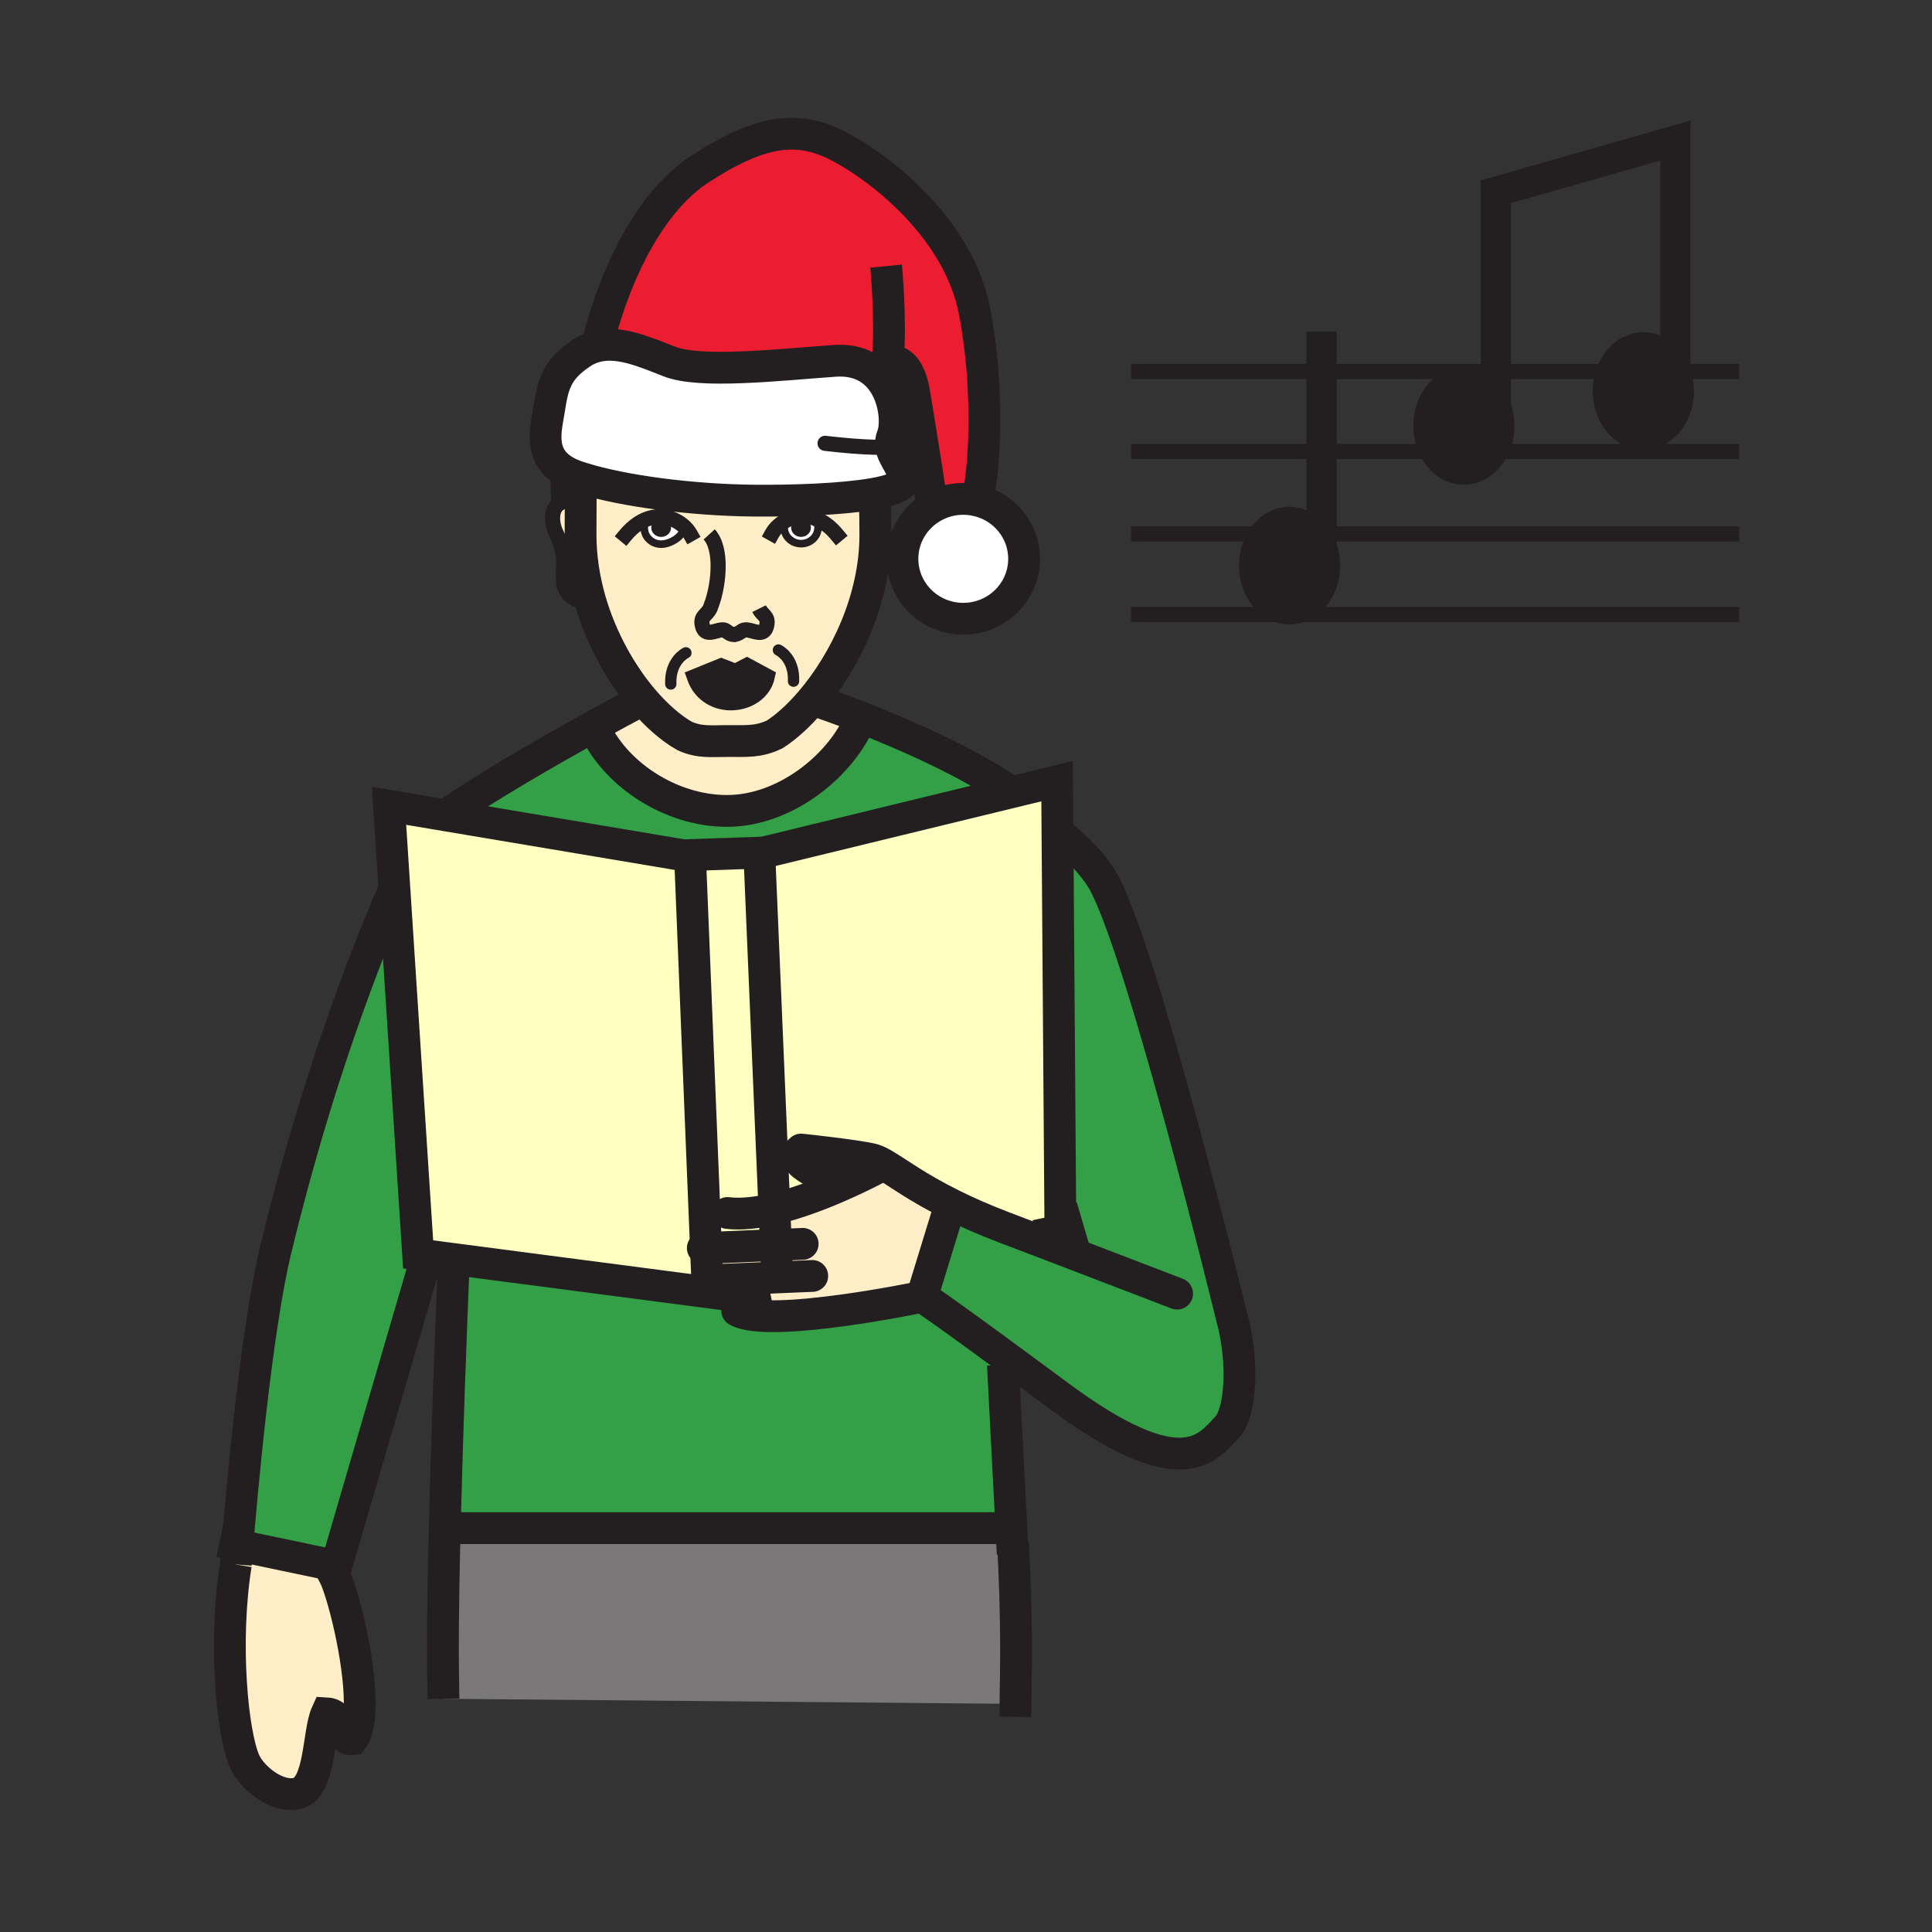 <svg height="850.394" viewBox="0 0 850.394 850.394" width="850.394" xmlns="http://www.w3.org/2000/svg"><rect x="0" y="0" width="850.394" height="850.394" fill="#333333" stroke="none"/><path d="m334.22 375.71 6.63 156.34.68 15.95-27.63 1.17-3.87-17.02-6.3-155.2-.02-.59 30.49-1.04z" fill="#ffffc2"/><path d="m318.57 569.73-118.72-15.52-12.2-1.6-3.6-.47-10.45-160.91-2.37-36.54 25.15 4.23 107.35 18.03 6.3 155.2.7 17.15 3.17-.13 3.22 14.17zm36.29-56.05c8.53 5.681 13.74 7.59 13.74 7.59l.07 1.171c-8.31 3.6-18.23 7.34-27.82 9.609l-6.63-156.34 109.14-26.55 21.93-5.34.18 23.87 1.2 163.35.08 10.62-10.79 2.28-.55 1.439c-4.45-1.7-8.97-3.42-13.5-5.14-9.03-3.44-16.59-6.82-22.96-9.99-15.7-7.82-24.24-14.41-30.1-17.78-1.91-1.1-3.54-1.859-5.04-2.21-7.94-1.83-31.18-4.27-31.18-4.27s-4.7 3.071 2.23 7.691z" fill="#ffffc2"/><path d="m445.5 679.07.34-.021c.83 14.141 1.391 30.3 1.391 48.26 0 3.96-.091 11.98-.25 22.681l-251.791-2.25c-.16-9.931-.24-17.44-.24-21.33 0-15.18.31-33.86.81-53.891l4.31.11h241.56l3.53-.18z" fill="#7a7878"/><g fill="#ffeec8"><path d="m342.14 562.27-25.02 1.07-3.22-14.17 27.63-1.17z"/><path d="m342.14 562.27.21 5.07-3.47 1.11-11.57 2.42-8.74-1.14-1.45-6.39z"/><path d="m342.14 562.27-.61-14.27-.68-15.95c9.59-2.27 19.51-6.01 27.82-9.609 11.59-5.011 20.04-9.73 20.04-9.73l.14-.24c5.86 3.37 14.4 9.96 30.1 17.78l-1.69 3.33-11.42 37.22s-67.28 14.061-81.34 6.12l-4.5-.921-1.43-6.27 8.74 1.14 11.57-2.42 3.47-1.11zm-183.79 187.45c0 6.94-.93 12.681-3.3 15.84-5.64.83-3.36-10.979-11.29-11.42-3.78 8.33-2.64 32.591-12.63 35.17-8.99 2.421-20.28-6.819-23.47-14-5.42-12.22-9.33-52.609-3.84-86.68 0 0 .23-3.11.67-8.47l43.54 9.12-1.11 3.79c3.71 6.9 11.43 36.71 11.43 56.65z"/></g><path d="m441.44 600.69 3.72 71.76-3.53.18h-241.56l-4.31-.11c.96-39.479 2.63-84.18 3.99-117.56l.1-.75 118.72 15.521 1.43 6.269 4.5.92c14.06 7.94 81.34-6.12 81.34-6.12s3.91 2.181 37.83 27.101zm-254.06-46.05-39.35 134.64-43.54-9.12c1.99-24.24 8.26-94.41 16.86-130.05 18.13-75.181 40.08-130.72 52.25-158.88l10.45 160.91 3.6.471z" fill="#33a048"/><path d="m473.08 552.13.18-.47-6.06-20.62h-.53l-1.2-163.35 1.721-.01c8.569 7.07 15.54 14.53 19.38 22.07 17.739 34.74 55.46 189.46 55.46 189.46 5.899 21.25 3.81 42.98-1.83 48.93-8.78 9.29-20.03 26.431-74.431-13.93-8.51-6.3-15.819-11.7-22.1-16.31-33.92-24.92-37.83-27.101-37.83-27.101l11.42-37.22 1.69-3.33c6.37 3.17 13.93 6.55 22.96 9.99 4.53 1.72 9.05 3.439 13.5 5.14 6.08 2.321 12.02 4.591 17.67 6.751zm-153.06-195.19c25.61 0 50.43-20 58.98-40.94l.07-.19c17.57 6.87 44.08 18.28 63.8 31.33l.49 2.02-109.14 26.55-.02-.39-30.49 1.04.02.59-107.35-18.03.05-.28c17.83-12.35 44.78-27.88 64.85-38.96 8.84 20.58 33.45 37.26 58.74 37.26z" fill="#33a048"/><path d="m320.02 356.94c-25.29 0-49.9-16.68-58.74-37.26 8.88-4.91 16.41-8.94 21.22-11.45l.42-.35c6.09 7.18 12.51 12.74 18.52 16.11 6.62 2.93 11.45 2.18 18.98 2.18 8.14 0 13.51.49 20.56-2.91 5.04-3.22 10.53-8.16 15.88-14.42l3.56.08s7.54 2.54 18.65 6.89l-.07.19c-8.55 20.94-33.37 40.94-58.98 40.94z" fill="#ffeec8"/><path d="m291.02 234.67c-1.48 0-2.69-1.08-2.69-2.39 0-1.34 1.21-2.4 2.69-2.4s2.69 1.06 2.69 2.4c0 1.31-1.21 2.39-2.69 2.39zm64.25-2.41c0 1.32-1.21 2.4-2.69 2.4s-2.69-1.08-2.69-2.4c0-1.33 1.21-2.4 2.69-2.4s2.69 1.07 2.69 2.4z" fill="#231f20"/><path d="m281.03 230.37c2.86-1.87 6.12-3.01 9.7-2.93 3.78.08 7.66 1.74 10.46 4.36l-.19.2c0 3.93-5.84 7.53-9.95 7.53-4.12 0-7.46-3.19-7.46-7.12 0-.82-.04-1.31.06-1.77zm9.99-.49c-1.48 0-2.69 1.06-2.69 2.4 0 1.31 1.21 2.39 2.69 2.39s2.69-1.08 2.69-2.39c0-1.34-1.21-2.4-2.69-2.4z" fill="#fff"/><path d="m323.26 279.3c-.09.02-.18.04-.27.05l.63-.04c-.13 0-.25 0-.36-.01zm29.37-40c4.1 0 7.44-3.18 7.44-7.11 0-1.07.08-1.57-.19-2.19l.36-1.2c-2.25-1.05-4.69-1.64-7.3-1.59-3.57.09-7.23 1.57-9.99 3.93l2.13.01c.01.24.09.49.09 1.04 0 3.93 3.34 7.11 7.46 7.11zm-96.47-28.84c18.53 5.82 48.9 9.65 75.68 9.9 17.47.16 38.89-.59 52.47-2.96.29.78.54 1.57.74 2.37.18 6.52.24 10.27.24 15.67 0 28.77-13.66 56.12-28.43 73.4-5.35 6.26-10.84 11.2-15.88 14.42-7.05 3.4-12.42 2.91-20.56 2.91-7.53 0-12.36.75-18.98-2.18-6.01-3.37-12.43-8.93-18.52-16.11-9.58-11.32-18.32-26.67-23.24-43.84-2.61-9.13-4.14-18.78-4.14-28.6 0-3.25.01-8.94.05-14.44.03-3.08.07-6.11.13-8.6h-1.09c.5-.64 1.01-1.29 1.53-1.94zm27.43 21.95c0 3.93 3.34 7.12 7.46 7.12 4.11 0 9.95-3.6 9.95-7.53l.19-.2c-2.8-2.62-6.68-4.28-10.46-4.36-3.58-.08-6.84 1.06-9.7 2.93l2.62.27c-.1.46-.06.95-.06 1.77zm65.69 67.42c.42-10.4-6.65-13.72-6.65-13.72zm-11.5-2.14-9.01-4.85-5.09 2.65-6.27-2.43-11.86 4.82c5.75 16.62 29.19 13.97 32.23-.19zm-42.53 3.38 6.65-13.72s-7.06 3.33-6.65 13.72z" fill="#ffeec8"/><path d="m355.27 232.26c0-1.33-1.21-2.4-2.69-2.4s-2.69 1.07-2.69 2.4c0 1.32 1.21 2.4 2.69 2.4s2.69-1.08 2.69-2.4zm4.8-.07c0 3.93-3.34 7.11-7.44 7.11-4.12 0-7.46-3.18-7.46-7.11 0-.55-.08-.8-.09-1.04l-2.13-.01c2.76-2.36 6.42-3.84 9.99-3.93 2.61-.05 5.05.54 7.3 1.59l-.36 1.2c.27.62.19 1.12.19 2.19z" fill="#fff"/><path d="m255.54 235.44c0 9.82 1.53 19.47 4.14 28.6l-.66.19c-7.18 1.37-10.62-4.49-10.87-7.5-.65-7.94 1.69-11.76-3.41-22.16-2.09-4.27-3.12-12.82 4.5-14.05 2-.32 3.84-.12 5.48.47l.87.01c-.04 5.5-.05 11.19-.05 14.44z" fill="#ffeec8"/><path d="m256.16 210.46c-.71-.21-1.39-.43-2.06-.66-2.02-.68-3.76-1.46-5.26-2.32-12.08-6.85-8.5-18.7-7.18-27.11 1.72-10.98 3.09-17.58 14.41-25.05 2.41-1.59 4.92-2.57 7.5-3.09 9.57-1.91 20.2 2.61 30.95 6.86 13.64 5.4 47.62 1.55 72.84-.26 11.07-.79 17.93 3.97 21.88 10.22 5.05 7.99 5.34 18.4 3.61 22.74-.68 1.69-.81 3.24-.6 4.69l-29.09-1.35s21.5 2.64 29.1 1.43c.76 5.14 5.68 9.19 5.48 14.79-.1 2.68-5.39 4.65-13.43 6.05-13.58 2.37-35 3.12-52.47 2.96-26.78-.25-57.15-4.08-75.68-9.9zm173.92 9.83c11.86 2.7 20.689 13.17 20.689 25.68 0 14.57-11.989 26.38-26.779 26.38-14.78 0-26.77-11.81-26.77-26.38 0-9.76 5.39-18.29 13.39-22.84 3.94-2.26 8.51-3.54 13.38-3.54 2.09 0 4.13.24 6.09.7z" fill="#fff"/><path d="m263.29 150.52s12-54.84 44.95-76.2c26.54-17.2 42.65-19.22 60.41-10.22 17.77 9.02 53.03 35.79 60.24 72.6 6.91 35.25 4.36 72.16 1.19 83.59-1.96-.46-4-.7-6.09-.7-4.87 0-9.44 1.28-13.38 3.54l-.26-.45s-5.4-34.75-7.98-49.95c-2.57-15.18-9.78-13.64-9.78-13.64l-1.84-.14c-.32 3.68-.8 7.13-1.5 10.1h-.01c-3.95-6.25-10.81-11.01-21.88-10.22-25.22 1.81-59.2 5.66-72.84.26-10.75-4.25-21.38-8.77-30.95-6.86z" fill="#ed1d31"/><path d="m737.45 163.51h3.41c.92 2.65 1.43 5.56 1.43 8.61 0 12.47-8.49 22.57-18.95 22.57-10.47 0-18.939-10.1-18.939-22.57 0-3.05.51-5.96 1.43-8.61zm3.41 0h-3.41v-6.46c1.42 1.89 2.58 4.07 3.41 6.46z" fill="#231f20"/><path d="m737.45 157.05v6.46h-31.62c2.84-8.19 9.6-13.96 17.51-13.96 5.6 0 10.64 2.9 14.11 7.5zm-79.04 15.27c3.03 4.01 4.87 9.3 4.87 15.12 0 4.11-.92 7.96-2.53 11.27h-32.83c-1.61-3.31-2.53-7.16-2.53-11.27 0-12.47 8.48-22.58 18.94-22.58 5.58 0 10.61 2.88 14.08 7.46zm-30.49 26.39h32.83c-3.27 6.76-9.4 11.3-16.42 11.3s-13.14-4.54-16.41-11.3zm-46.22 36.28h.8c2.55 3.84 4.07 8.69 4.07 13.97 0 10.08-5.54 18.61-13.19 21.5h-11.52c-7.65-2.9-13.181-11.43-13.181-21.5 0-5.28 1.521-10.13 4.07-13.97zm.8 0h-.8v-1.14c.28.37.55.75.8 1.14zm-.8-1.14v1.14h-28.95c3.46-5.24 8.84-8.6 14.87-8.6 5.58 0 10.61 2.88 14.08 7.46z" fill="#231f20"/><path d="m561.86 270.46h11.52c-1.82.7-3.75 1.07-5.76 1.07s-3.95-.37-5.76-1.07z" fill="#231f20"/><path d="m392.67 196.5c-.13.02-.27.05-.41.06 0-.02-.01-.05-.01-.08z" fill="#fff"/><path d="m392.25 196.48c0 .03.01.06.01.08-7.6 1.21-29.1-1.43-29.1-1.43z" fill="#fff"/><path d="m342.63 286.11s7.07 3.32 6.65 13.72zm-13.86 6.73 9.01 4.85c-3.04 14.16-26.48 16.81-32.23.19l11.86-4.82 6.27 2.43zm-26.87-5.49-6.65 13.72c-.41-10.39 6.65-13.72 6.65-13.72z" fill="#231f20"/><g fill="none" stroke="#231f20"><path d="m263.29 150.52s12-54.84 44.95-76.2c26.54-17.2 42.65-19.22 60.41-10.22 17.77 9.02 53.03 35.79 60.24 72.6 6.91 35.25 4.36 72.16 1.19 83.59-.14.5-.28.96-.42 1.36" stroke-width="14"/><path d="m390.02 117.13s2.31 23.74.73 41.82c-.32 3.68-.8 7.13-1.5 10.1m3.34-9.96s7.21-1.54 9.78 13.64c2.58 15.2 7.98 49.95 7.98 49.95m-18.1-26.2c-.21-1.45-.08-3 .6-4.69 1.73-4.34 1.44-14.75-3.61-22.74-3.95-6.25-10.81-11.01-21.88-10.22-25.22 1.81-59.2 5.66-72.84.26-10.75-4.25-21.38-8.77-30.95-6.86-2.58.52-5.09 1.5-7.5 3.09-11.32 7.47-12.69 14.07-14.41 25.05-1.32 8.41-4.9 20.26 7.18 27.11 1.5.86 3.24 1.64 5.26 2.32.67.23 1.35.45 2.06.66 18.53 5.82 48.9 9.65 75.68 9.9 17.47.16 38.89-.59 52.47-2.96 8.04-1.4 13.33-3.37 13.43-6.05.2-5.6-4.72-9.65-5.48-14.79m37.82 23.73c11.86 2.7 20.689 13.17 20.689 25.68 0 14.57-11.989 26.38-26.779 26.38-14.78 0-26.77-11.81-26.77-26.38 0-9.76 5.39-18.29 13.39-22.84 3.94-2.26 8.51-3.54 13.38-3.54 2.09 0 4.13.24 6.09.7z" stroke-width="14"/><path d="m363.16 195.13s21.5 2.64 29.1 1.43c.14-.01.28-.04.41-.06" stroke-linecap="round" stroke-linejoin="round" stroke-width="6.652"/><path d="m658.41 172.32c3.03 4.01 4.87 9.3 4.87 15.12 0 4.11-.92 7.96-2.53 11.27-3.27 6.76-9.4 11.3-16.42 11.3-7.021 0-13.14-4.54-16.41-11.3-1.61-3.31-2.53-7.16-2.53-11.27 0-12.47 8.48-22.58 18.94-22.58 5.58 0 10.61 2.88 14.08 7.46zm82.45-8.81c.92 2.65 1.43 5.56 1.43 8.61 0 12.47-8.49 22.57-18.95 22.57-10.47 0-18.939-10.1-18.939-22.57 0-3.05.51-5.96 1.43-8.61 2.84-8.19 9.6-13.96 17.51-13.96 5.601 0 10.641 2.9 14.11 7.5a23.713 23.713 0 0 1 3.409 6.46z" stroke-width="6.652"/><path d="m658.41 187.61v-103.19l79.04-22.57v110.27" stroke-width="13.303"/><path d="m582.5 234.99c2.55 3.84 4.07 8.69 4.07 13.97 0 10.08-5.54 18.61-13.19 21.5-1.82.7-3.75 1.07-5.76 1.07s-3.95-.37-5.76-1.07c-7.65-2.9-13.181-11.43-13.181-21.5 0-5.28 1.521-10.13 4.07-13.97 3.46-5.24 8.84-8.6 14.87-8.6 5.58 0 10.61 2.88 14.08 7.46.281.37.551.75.801 1.14z" stroke-width="6.652"/><path d="m581.7 249.14v-103.19" stroke-width="13.303"/><path d="m497.86 163.51h267.66m-267.66 35.2h267.66m-267.66 36.28h267.66m-267.66 35.47h267.66" stroke-width="6.652"/><path d="m195.19 747.74c-.16-9.931-.24-17.44-.24-21.33 0-15.18.31-33.86.81-53.891.96-39.479 2.63-84.18 3.99-117.56m246 128.961-.25-4.85-.34-6.62-3.72-71.76m5.46 155c.029-1.971.06-3.881.08-5.7.159-10.7.25-18.721.25-22.681 0-17.96-.561-34.119-1.391-48.26m-245.769-6.419h241.56" stroke-width="14"/><path d="m275.27 235.61c1.67-2.02 3.6-3.84 5.76-5.24 2.86-1.87 6.12-3.01 9.7-2.93 3.78.08 7.66 1.74 10.46 4.36 1.05.97 1.94 2.07 2.62 3.27" stroke-linecap="square" stroke-miterlimit="10" stroke-width="6.652"/><path d="m301 232c0 3.93-5.84 7.53-9.95 7.53-4.12 0-7.46-3.19-7.46-7.12 0-.82-.04-1.31.06-1.77.02-.08.04-.16.07-.25" stroke-linecap="square" stroke-miterlimit="10" stroke-width="3.326"/><path d="m368.4 235.39c-2.28-2.75-5.02-5.12-8.16-6.59-2.25-1.05-4.69-1.64-7.3-1.59-3.57.09-7.23 1.57-9.99 3.93-1.25 1.07-2.32 2.33-3.1 3.72" stroke-linecap="square" stroke-miterlimit="10" stroke-width="6.652"/><path d="m345.08 231.15c.01.24.09.49.09 1.04 0 3.93 3.34 7.11 7.46 7.11 4.1 0 7.44-3.18 7.44-7.11 0-1.07.08-1.57-.19-2.19" stroke-linecap="square" stroke-miterlimit="10" stroke-width="3.326"/><path d="m254.72 220.99c-1.64-.59-3.48-.79-5.48-.47-7.62 1.23-6.59 9.78-4.5 14.05 5.1 10.4 2.76 14.22 3.41 22.16.25 3.01 3.69 8.87 10.87 7.5m78.76 33.46c-3.04 14.16-26.48 16.81-32.23.19l11.86-4.82 6.27 2.43 5.09-2.65z" stroke-width="6.652"/><path d="m385.03 218.96c.01.27.01.54.02.81.18 6.52.24 10.27.24 15.67 0 28.77-13.66 56.12-28.43 73.4-5.35 6.26-10.84 11.2-15.88 14.42-7.05 3.4-12.42 2.91-20.56 2.91-7.53 0-12.36.75-18.98-2.18-6.01-3.37-12.43-8.93-18.52-16.11-9.58-11.32-18.32-26.67-23.24-43.84-2.61-9.13-4.14-18.78-4.14-28.6 0-3.25.01-8.94.05-14.44.03-3.08.07-6.11.13-8.6" stroke-width="14"/><path d="m323.26 279.3c3.57-.65 2.92-2.76 6.74-1.84 3.29.8 6.77 2.44 7.59-2.7.57-3.53-2.09-4-3.5-6.84m-10.83 11.38c.11.01.23.01.36.01l-.63.04c.09-.01.18-.03.27-.05zm-11.09-44.08c5.89 6.48 4.1 21.67 1.47 29.58l-1.11 3.08c-1.41 2.84-4.07 3.3-3.5 6.85.81 5.12 4.3 3.49 7.58 2.69 3.79-.91 2.94 1.72 6.65 1.88" stroke-width="6.652"/><path d="m293.71 232.28c0 1.31-1.21 2.39-2.69 2.39s-2.69-1.08-2.69-2.39c0-1.34 1.21-2.4 2.69-2.4s2.69 1.06 2.69 2.4zm61.56-.02c0 1.32-1.21 2.4-2.69 2.4s-2.69-1.08-2.69-2.4c0-1.33 1.21-2.4 2.69-2.4s2.69 1.07 2.69 2.4z" stroke-width="3.326"/><path d="m383.95 216.49c.13.3.25.6.36.91.29.78.54 1.57.74 2.37.28 1.11.45 2.24.51 3.38m-136.83-19.07.11 3.4.4 13.04c1.06-2.19 3.03-5.05 5.39-8.12.5-.64 1.01-1.29 1.53-1.94.05-.07.11-.13.16-.2" stroke-width="13.303"/><g stroke-width="14"><path d="m196.43 358.64c17.83-12.35 44.78-27.88 64.85-38.96 8.88-4.91 16.41-8.94 21.22-11.45m-178.68 380.4s.23-3.11.67-8.47c1.99-24.24 8.26-94.41 16.86-130.05 18.13-75.181 40.08-130.72 52.25-158.88.25-.56.49-1.11.72-1.65"/><path d="m187.38 554.64-39.35 134.64-1.11 3.79c3.71 6.899 11.43 36.71 11.43 56.649 0 6.94-.93 12.681-3.3 15.84-5.64.83-3.36-10.979-11.29-11.42-3.78 8.33-2.64 32.591-12.63 35.17-8.99 2.421-20.28-6.819-23.47-14-5.42-12.22-9.33-52.609-3.84-86.68"/><path d="m96.71 678.53 7.78 1.63 43.54 9.12 2.41.5m292.43-342.64c-19.72-13.05-46.23-24.46-63.8-31.33-11.11-4.35-18.65-6.89-18.65-6.89"/><path d="m379 316c-8.55 20.94-33.37 40.94-58.98 40.94-25.29 0-49.9-16.68-58.74-37.26-.09-.23-.19-.45-.28-.68m50.39 246.57-.66-16.27-.7-17.15-6.3-155.2-.02-.59 30.49-1.04.02.39 6.63 156.34.68 15.95.61 14.27.21 5.07"/><path d="m455.96 543.94 10.79-2.28-.08-10.62-1.2-163.35-.18-23.87-21.93 5.34-109.14 26.55-4.7 1.14m-20.5.99-5.29-.89-107.35-18.03-25.15-4.23 2.37 36.54 10.45 160.91 3.6.47 12.2 1.6 118.72 15.52 8.74 1.14 11.57-2.42"/><path d="m518.12 569.4s-19.63-7.561-45.04-17.271c-5.65-2.16-11.59-4.43-17.67-6.75-4.45-1.7-8.97-3.42-13.5-5.14-9.03-3.44-16.59-6.82-22.96-9.99-15.7-7.82-24.24-14.41-30.1-17.78-1.91-1.1-3.54-1.859-5.04-2.21-7.94-1.83-31.18-4.27-31.18-4.27s-4.7 3.069 2.23 7.689c8.53 5.681 13.74 7.59 13.74 7.59" stroke-linecap="round" stroke-linejoin="round"/><path d="m388.71 512.71s-8.45 4.72-20.04 9.73c-8.31 3.6-18.23 7.34-27.82 9.609-7.37 1.74-14.54 2.61-20.62 1.87m33.08 13.581-11.78.5-27.63 1.17-3.17.13-1.38.06m48.17 12.26-15.38.65-25.02 1.07-3.56.15" stroke-linecap="round" stroke-linejoin="round"/><path d="m467.19 367.68c8.569 7.07 15.54 14.53 19.38 22.07 17.739 34.74 55.46 189.46 55.46 189.46 5.899 21.25 3.81 42.98-1.83 48.93-8.78 9.29-20.03 26.431-74.431-13.93-8.51-6.3-15.819-11.7-22.1-16.31-33.92-24.92-37.83-27.101-37.83-27.101s-67.28 14.061-81.34 6.12" stroke-linecap="round" stroke-linejoin="round"/><path d="m467.2 531.04 6.06 20.62"/><path d="m417.26 533.58-11.42 37.22" stroke-linecap="round" stroke-linejoin="round"/></g><path d="m301.9 287.35s-7.06 3.33-6.65 13.72m47.38-14.96s7.07 3.32 6.65 13.72" stroke-linecap="round" stroke-linejoin="round" stroke-width="4.989"/></g><path d="m0 0h850.394v850.394h-850.394z" fill="none"/></svg>